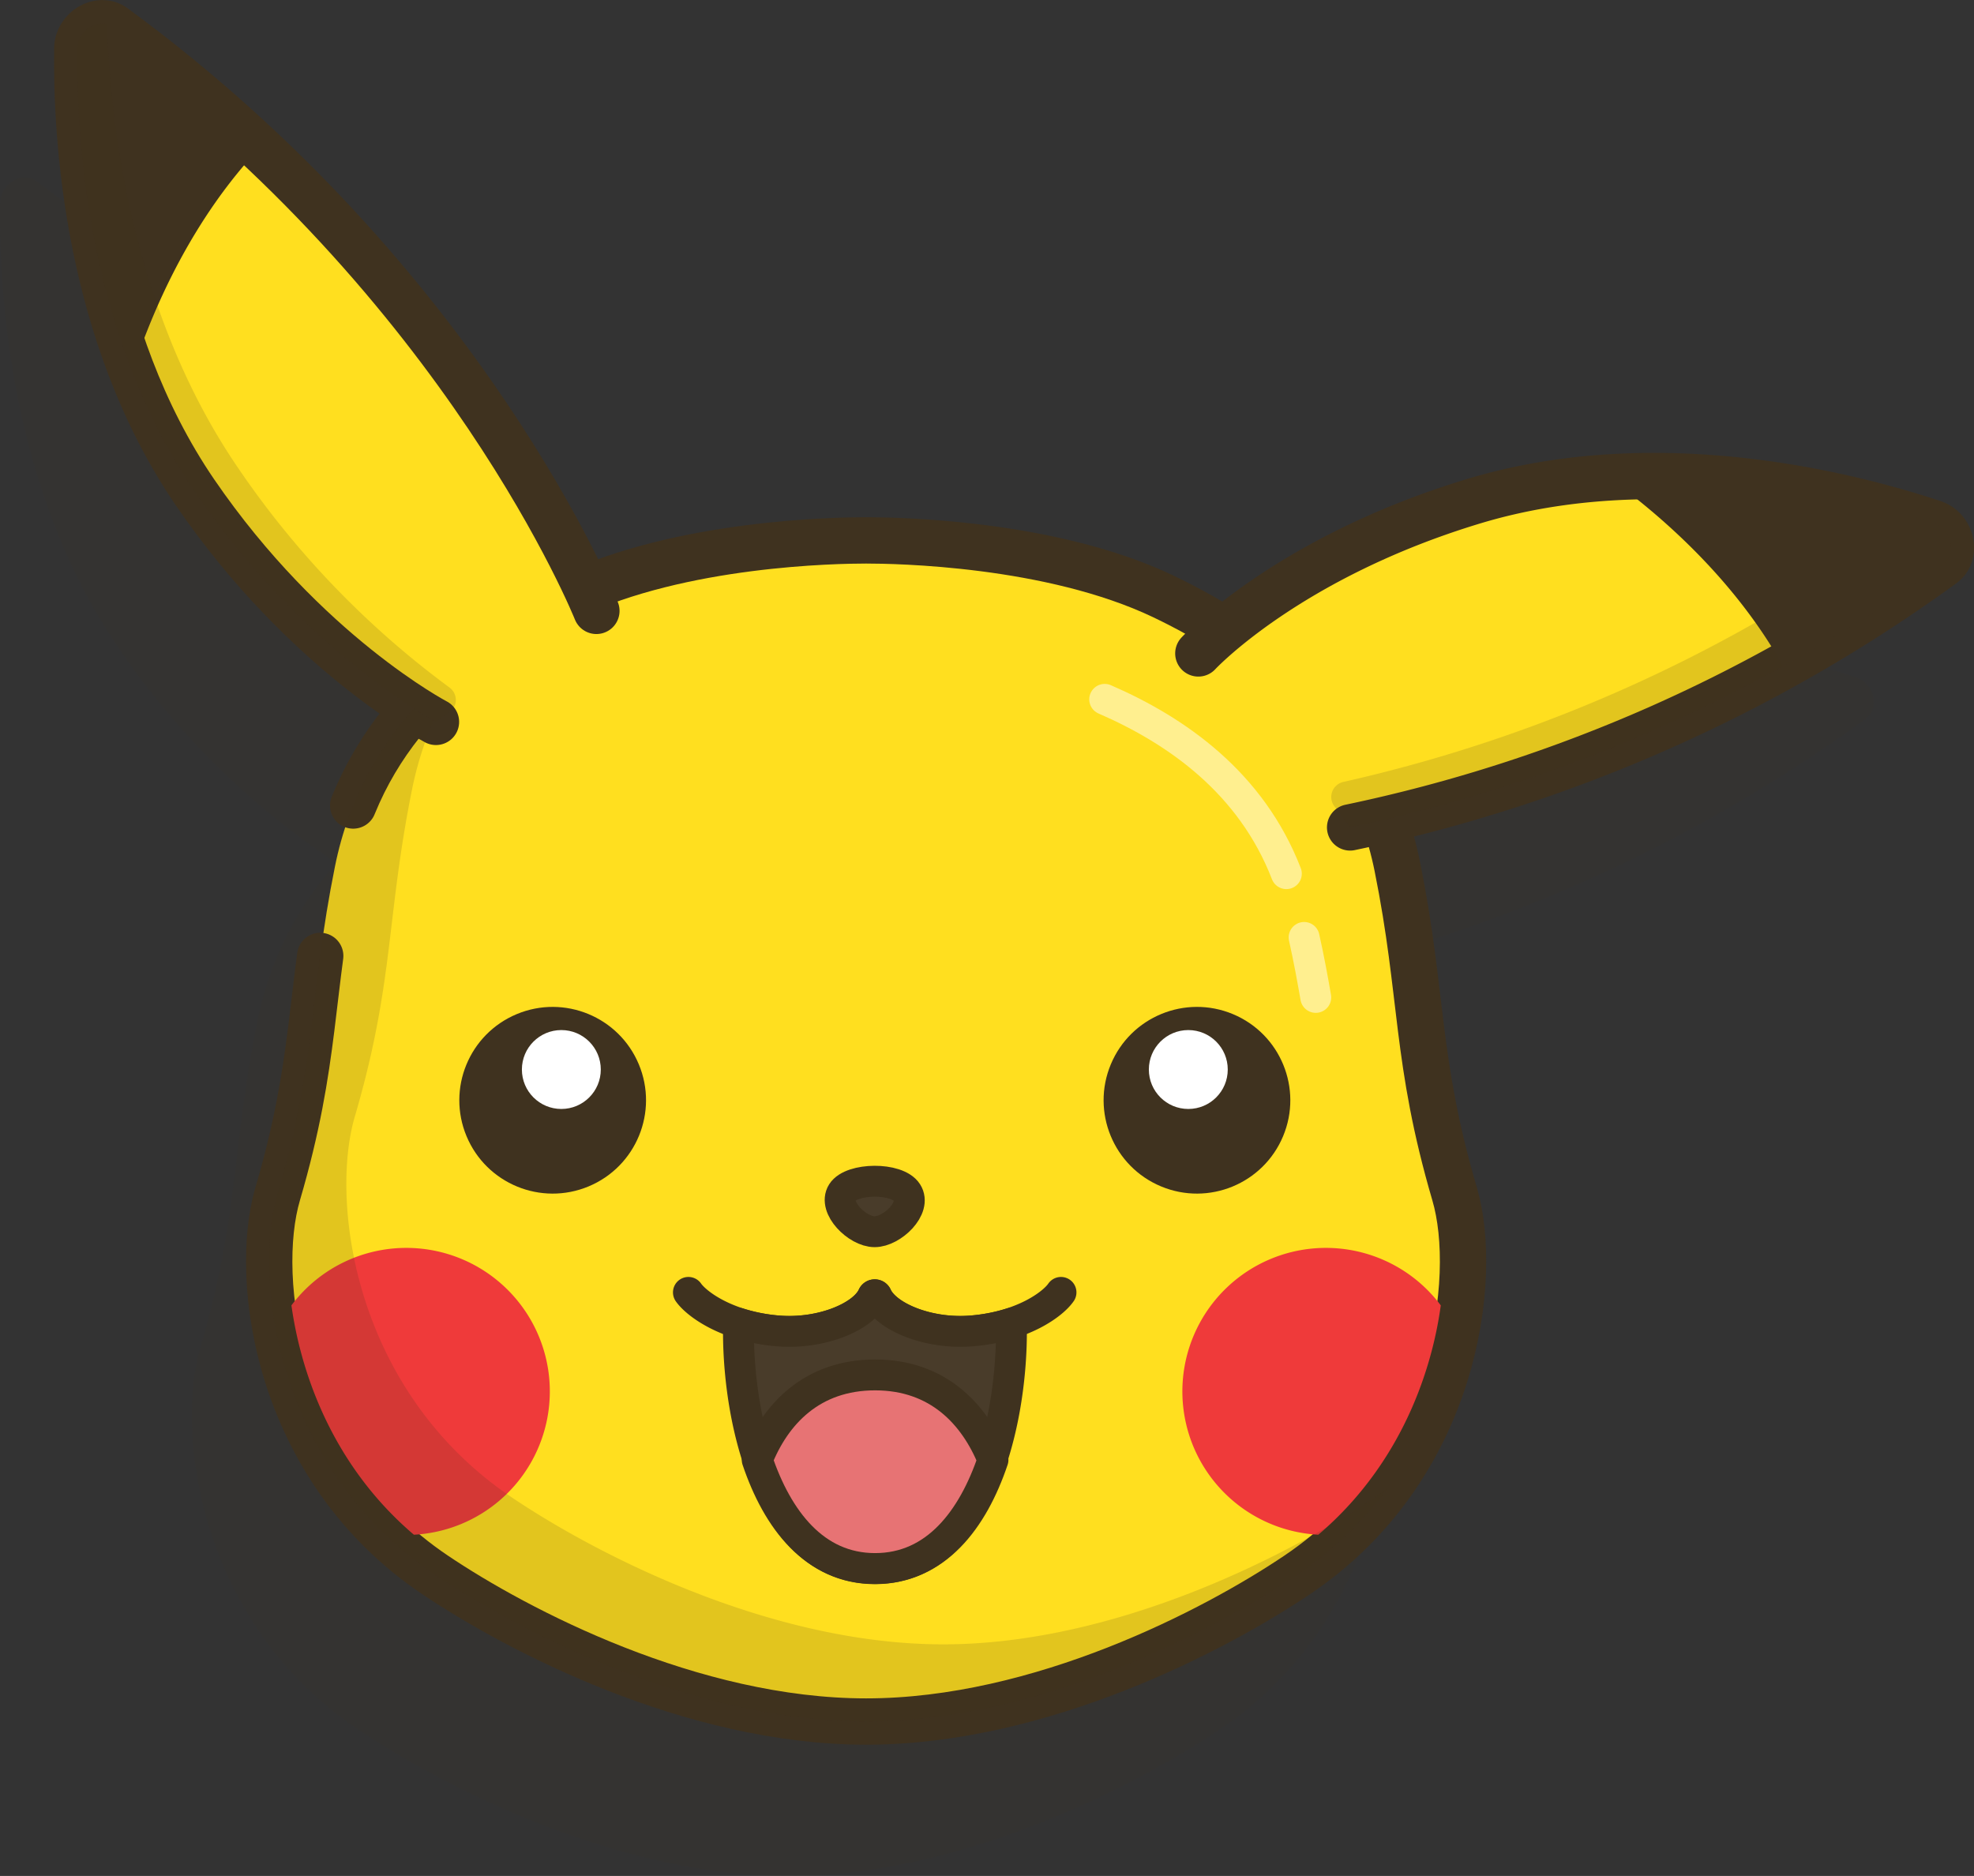 <svg id="Pokémon" xmlns="http://www.w3.org/2000/svg" viewBox="0 0 255.69 243"><rect x="0" y="0" width="255.69" height="243" fill="#333333" stroke="none"/><defs><style>.cls-1,.cls-12,.cls-3{fill:#3f321f;}.cls-1{opacity:0.1;}.cls-11,.cls-2{fill:#ffdf1f;stroke-width:6px;}.cls-11,.cls-2,.cls-5,.cls-7,.cls-9{stroke:#3f321f;}.cls-11,.cls-14,.cls-2,.cls-5,.cls-6,.cls-8{stroke-linecap:round;}.cls-11,.cls-14,.cls-15,.cls-2,.cls-6{stroke-miterlimit:10;}.cls-2{stroke-dasharray:210 10 0 10 1000;}.cls-4{fill:#fff;}.cls-14,.cls-15,.cls-5,.cls-6,.cls-8{fill:none;}.cls-5,.cls-7,.cls-8,.cls-9{stroke-linejoin:round;}.cls-14,.cls-5,.cls-6,.cls-7,.cls-8,.cls-9{stroke-width:4px;}.cls-15,.cls-6,.cls-8{stroke:#2a2b2d;}.cls-7{fill:#493c2a;}.cls-9{fill:#e77374;}.cls-10{fill:#ef3a3a;}.cls-12{opacity:0.15;}.cls-13{opacity:0.5;}.cls-14{stroke:#fff;}.cls-15{stroke-width:5px;}</style></defs><title>pikachu</title><path class="cls-1" d="M289.08,149.76c-10.83-3.6-35.68-10-59.43-2.87-16.77,5-27.45,12.55-32.45,16.71a77.24,77.24,0,0,0-7.92-4.34c-14.55-6.93-34.59-7.23-38.44-7.23-3.65,0-21.91.27-36.2,6.23C110,148.23,92,113.75,53.4,85.49c-1.86-1.36-4.7.31-4.74,2.78-0.16,11.41,1.25,37,15.25,57.51a102,102,0,0,0,28.33,28A43.25,43.25,0,0,0,82,194.23c-3.38,16.75-2.31,25-7.43,42.45C71.42,247.52,74.37,272.12,95,286c10.63,7.16,33.24,19,55.84,19s45.21-11.84,55.84-19c20.63-13.89,23.57-38.49,20.39-49.33-5.12-17.46-4.05-25.7-7.43-42.45a44.43,44.43,0,0,0-1.66-6,200.38,200.38,0,0,0,72.32-33.09C292.16,153.75,291.43,150.54,289.08,149.76Z" transform="translate(-48.65 -62)"/><path class="cls-2" d="M237.07,216.68c-5.12-17.46-4.05-25.7-7.43-42.45-3.66-18.16-17.1-28.66-30.36-35-14.55-6.93-34.59-7.23-38.44-7.23s-23.89.3-38.44,7.23c-13.26,6.31-26.7,16.81-30.36,35-3.38,16.75-2.31,25-7.43,42.45C81.42,227.52,84.37,252.12,105,266c10.63,7.16,33.24,19,55.84,19s45.21-11.84,55.84-19C237.3,252.12,240.25,227.52,237.07,216.68Z" transform="translate(-48.65 -62)"/><circle class="cls-3" cx="120.24" cy="204.52" r="12.09" transform="translate(-118.14 0.08) rotate(-22.65)"/><circle class="cls-4" cx="72.71" cy="138.54" r="5.11"/><circle class="cls-3" cx="203.7" cy="204.52" r="12.09" transform="translate(-112.15 251.75) rotate(-67.35)"/><circle class="cls-4" cx="153.92" cy="138.54" r="5.11"/><path class="cls-5" d="M137.82,229.41c1.06,1.51,5,4.44,11.61,5,5.63,0.46,11.09-1.86,12.28-4.54a0.27,0.27,0,0,1,.48,0c1.19,2.68,6.65,5,12.28,4.54,6.63-.55,10.56-3.47,11.61-5" transform="translate(-48.65 -62)"/><path class="cls-6" d="M162,223.27" transform="translate(-48.65 -62)"/><path class="cls-7" d="M161.94,221.55c-2.25,0-5.41-3.15-4.2-5.07s7.12-2,8.4,0S164.2,221.55,161.94,221.55Z" transform="translate(-48.65 -62)"/><path class="cls-7" d="M174.48,234.4c-5.63.46-11.09-1.86-12.28-4.54a0.27,0.27,0,0,0-.48,0c-1.19,2.68-6.65,5-12.28,4.54a22.81,22.81,0,0,1-5.14-1c0,0.35,0,.71,0,1.08,0,12.48,4.46,30.72,17.68,30.72s17.68-18.24,17.68-30.72c0-.37,0-0.73,0-1.08A22.81,22.81,0,0,1,174.48,234.4Z" transform="translate(-48.65 -62)"/><path class="cls-8" d="M162,223.27" transform="translate(-48.65 -62)"/><path class="cls-9" d="M162,240.1c-8.21,0-12.94,5.11-15.27,11,2.61,7.75,7.41,14.08,15.27,14.08s12.66-6.33,15.27-14.08C174.89,245.21,170.17,240.1,162,240.1Z" transform="translate(-48.65 -62)"/><path class="cls-10" d="M219.41,260.8a18.59,18.59,0,1,1,15.86-29.71C234.44,237.3,231.3,250.67,219.41,260.8Z" transform="translate(-48.65 -62)"/><path class="cls-10" d="M102.26,260.8c-11.89-10.13-15-23.5-15.86-29.71A18.59,18.59,0,1,1,102.26,260.8Z" transform="translate(-48.65 -62)"/><path class="cls-11" d="M223.53,169.18a200.12,200.12,0,0,0,76.77-34.06c1.86-1.36,1.13-4.57-1.22-5.36-10.83-3.6-35.68-10-59.43-2.87-24.25,7.3-35.78,19.75-35.78,19.75" transform="translate(-48.65 -62)"/><path class="cls-12" d="M299.08,129.76l-2.32-.74-1.46,1.1a194.34,194.34,0,0,1-72.66,33.17,2,2,0,0,0-1.16,3.14l2.06,2.74a200.12,200.12,0,0,0,76.77-34.06C302.16,133.75,301.43,130.54,299.08,129.76Z" transform="translate(-48.65 -62)"/><path class="cls-3" d="M300.29,135.12a195.35,195.35,0,0,1-20.68,13.19c-3.23-5.84-9.89-15.24-22.61-24.47,17.68-1.14,33.89,3.19,42.07,5.91C301.42,130.54,302.15,133.76,300.29,135.12Z" transform="translate(-48.65 -62)"/><path class="cls-11" d="M125.9,141.13S109.11,99,63.4,65.49c-1.86-1.36-4.7.31-4.74,2.78-0.16,11.41,1.25,37,15.25,57.51,14.3,20.9,31.21,29.73,31.21,29.73" transform="translate(-48.65 -62)"/><path class="cls-3" d="M63.4,65.49A195.35,195.35,0,0,1,82.24,81.21c-4.59,4.85-11.53,14-16.47,29-6.44-16.51-7.22-33.26-7.1-41.89C58.7,65.8,61.54,64.13,63.4,65.49Z" transform="translate(-48.65 -62)"/><path class="cls-12" d="M79.5,122.63c-13.3-19.44-16.45-43-17-57.56a3.29,3.29,0,0,0-3.84,3.19c-0.16,11.41,1.25,37,15.25,57.51,14.3,20.9,31.21,29.73,31.21,29.73l1.73-1.2a2,2,0,0,0,0-3.26A116.78,116.78,0,0,1,79.5,122.63Z" transform="translate(-48.65 -62)"/><g class="cls-13"><path class="cls-14" d="M215.27,175.17c-4.55-11.76-14.17-18.52-23.53-22.58" transform="translate(-48.65 -62)"/><path class="cls-14" d="M219.08,191.2c-0.42-2.42-.89-5-1.51-7.77" transform="translate(-48.65 -62)"/></g><path class="cls-15" d="M160.83,272.26" transform="translate(-48.65 -62)"/><path class="cls-12" d="M226.67,256c-10.63,7.16-33.24,19-55.84,19s-45.2-11.84-55.84-19c-20.63-13.89-23.57-38.49-20.39-49.33,5.12-17.46,4.05-25.7,7.43-42.45a43.75,43.75,0,0,1,2.8-8.89c-0.43-.24-1.32-0.75-2.58-1.55A43.23,43.23,0,0,0,92,174.23c-3.38,16.75-2.31,25-7.43,42.45C81.42,227.52,84.37,252.12,105,266c10.63,7.16,33.24,19,55.84,19s45.21-11.84,55.84-19a47.44,47.44,0,0,0,11.74-11.23C227.84,255.19,227.27,255.6,226.67,256Z" transform="translate(-48.65 -62)"/></svg>